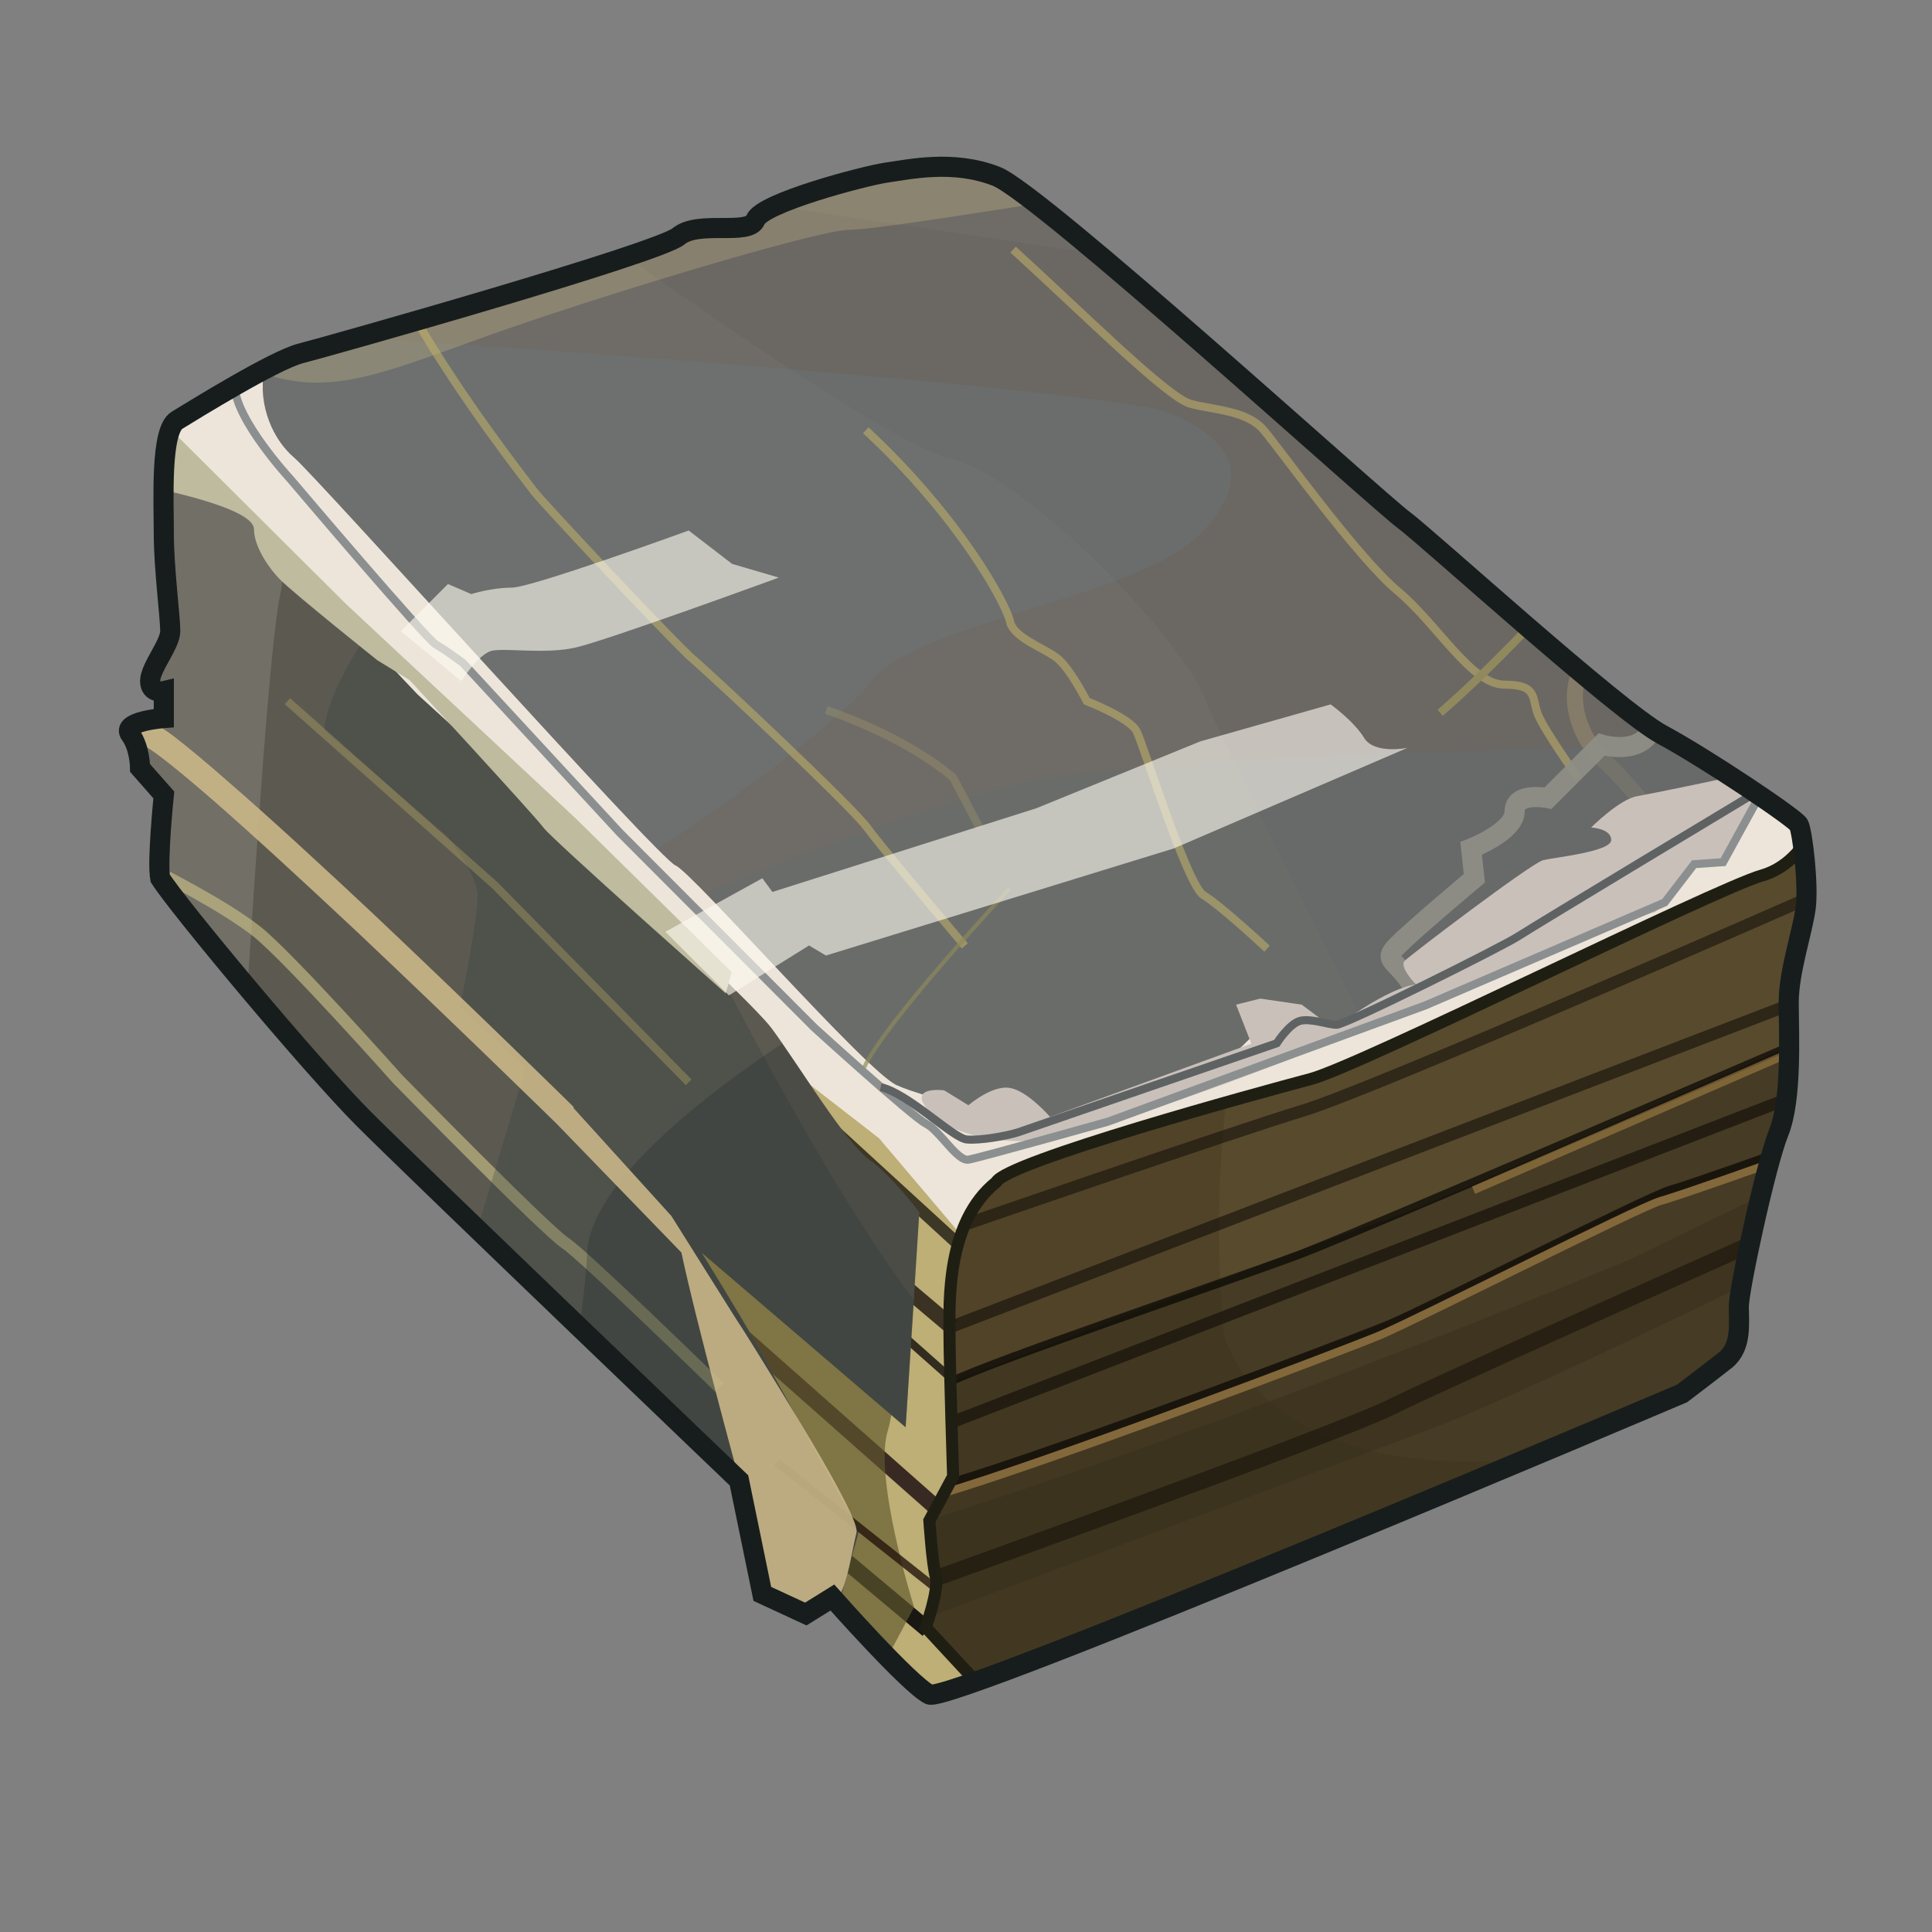 <?xml version="1.0" encoding="UTF-8" standalone="no"?>
<!DOCTYPE svg PUBLIC "-//W3C//DTD SVG 1.0//EN" "http://www.w3.org/TR/2001/REC-SVG-20010904/DTD/svg10.dtd">
<svg xmlns:svg="http://www.w3.org/2000/svg" xmlns="http://www.w3.org/2000/svg" version="1.0" width="100%" height="100%" viewBox="0 0 48 48" id="_bookOld04" style="display:inline">
<rect x="0" y="0" width="48" height="48" fill="#808080" stroke="none"/>
<defs id="defs2385"/>
<g id="bookOld04" style="opacity:1;display:inline">
<path d="M 3.98,21.82 C 3.90,21.41 4.07,19.75 4.07,19.75 L 3.48,19.08 C 3.48,19.08 3.48,18.58 3.24,18.25 C 2.99,17.92 4.07,17.84 4.07,17.84 L 4.07,17.17 C 4.07,17.17 3.73,17.25 3.73,16.92 C 3.73,16.59 4.23,16.01 4.23,15.68 C 4.23,15.34 4.07,14.10 4.07,13.27 C 4.07,12.44 3.98,10.69 4.40,10.44 C 4.81,10.19 6.81,8.95 7.47,8.78 C 8.14,8.61 16.36,6.29 16.86,5.87 C 17.36,5.46 18.61,5.87 18.77,5.46 C 18.94,5.04 21.43,4.38 22.01,4.29 C 22.59,4.21 23.67,3.96 24.75,4.38 C 25.83,4.79 34.22,12.44 34.89,12.93 C 35.55,13.43 40.21,17.67 41.29,18.25 C 42.37,18.83 44.61,20.33 44.69,20.49 C 44.78,20.66 44.94,21.99 44.86,22.57 C 44.78,23.15 44.44,24.15 44.44,24.90 C 44.44,25.65 44.53,27.31 44.19,28.14 C 43.86,28.97 43.20,32.04 43.20,32.46 C 43.20,32.87 43.28,33.46 42.87,33.79 C 42.45,34.12 41.79,34.62 41.79,34.62 C 41.79,34.62 23.59,42.35 23.09,42.10 C 22.59,41.85 20.68,39.69 20.68,39.69 L 20.02,40.10 L 18.94,39.60 L 18.36,36.78 C 18.36,36.78 10.38,29.14 9.05,27.81 C 7.72,26.48 4.40,22.49 3.98,21.82 z" id="p2516" style="fill:#ede5da;fill-opacity:1;fill-rule:evenodd;stroke:none;"/>
<path d="M 18.90,26 L 19.71,29.37 L 17.90,28.65 L 16.34,31.5 L 16.90,35.37 C 17.32,35.77 18.37,36.78 18.37,36.78 L 18.93,39.59 L 20.03,40.09 L 20.68,39.68 C 20.68,39.68 22.59,41.84 23.09,42.09 C 23.16,42.12 23.60,41.97 24.25,41.75 C 24.38,39.70 24.34,37.06 24.34,37.06 L 23.96,30.78 L 21.84,28.28 L 18.90,26 z" id="p3435" style="fill:#b4a461;fill-opacity:0.83;fill-rule:evenodd;stroke:none;display:inline"/>
<path d="M 17.72,32.56 L 23.26,37.46" id="p3527" style="fill:none;fill-rule:evenodd;stroke:#382a23;stroke-width:0.40;stroke-linecap:butt;stroke-linejoin:miter;stroke-miterlimit:4;stroke-dasharray:none;stroke-opacity:1"/>
<path d="M 19.19,26.68 L 23.74,30.85" id="p3521" style="fill:none;fill-rule:evenodd;stroke:#110e0a;stroke-width:0.30;stroke-linecap:butt;stroke-linejoin:miter;stroke-miterlimit:4;stroke-dasharray:none;stroke-opacity:0.74"/>
<path d="M 20.64,38.47 L 23.05,40.49" id="p3535" style="fill:none;fill-rule:evenodd;stroke:#191714;stroke-width:0.40;stroke-linecap:butt;stroke-linejoin:miter;stroke-miterlimit:4;stroke-dasharray:none;stroke-opacity:1"/>
<path d="M 17.43,30.62 L 15.68,34.18 C 16.86,35.31 18.37,36.78 18.37,36.78 L 18.93,39.59 L 20.03,40.09 L 20.68,39.68 C 20.68,39.68 21.39,40.47 22.06,41.15 L 22.71,39.93 C 22.71,39.93 21.69,36.70 22.06,35.53 C 22.22,35.00 22.13,34.66 22.33,34.71 L 17.43,30.62 z" id="p3437" style="fill:#62582e;fill-opacity:0.67;fill-rule:evenodd;stroke:none;display:inline"/>
<path d="M 44.78,21.03 C 44.56,21.32 44.23,21.62 43.78,21.75 C 42.61,22.08 33.80,26.48 32.56,26.81 C 31.31,27.14 24.99,28.87 24.75,29.37 C 23.50,30.37 23.59,32.37 23.59,33.12 C 23.59,33.87 23.68,36.68 23.68,36.68 L 23.09,37.78 C 23.09,37.78 23.16,38.85 23.25,39.18 C 23.33,39.51 23,40.43 23,40.43 L 24.25,41.78 C 28.28,40.36 41.78,34.62 41.78,34.62 C 41.78,34.62 42.45,34.11 42.87,33.78 C 43.29,33.44 43.18,32.88 43.18,32.46 C 43.18,32.05 43.85,28.98 44.18,28.15 C 44.51,27.32 44.43,25.65 44.43,24.90 C 44.43,24.15 44.79,23.14 44.87,22.56 C 44.93,22.15 44.85,21.51 44.78,21.03 z" id="p3291" style="fill:#584a2d;fill-opacity:1;fill-rule:evenodd;stroke:none;display:inline"/>
<path d="M 20.66,31.61 L 23.66,34.27" id="p3529" style="fill:none;fill-rule:evenodd;stroke:#191611;stroke-width:0.2;stroke-linecap:butt;stroke-linejoin:miter;stroke-miterlimit:4;stroke-dasharray:none;stroke-opacity:0.85"/>
<path d="M 23.18,4.15 C 22.70,4.17 22.32,4.27 22.03,4.31 C 21.44,4.39 18.94,5.05 18.78,5.46 C 18.61,5.88 17.37,5.45 16.87,5.87 C 16.37,6.29 8.13,8.61 7.46,8.78 C 7.26,8.83 6.93,9.02 6.56,9.21 C 6.41,10.09 6.79,10.93 7.31,11.37 C 7.89,11.87 16.36,21.33 16.78,21.5 C 17.19,21.66 21.53,26.63 22.28,26.96 C 23.02,27.30 25.68,27.90 25.68,27.90 C 25.68,27.90 27.92,27.88 29.25,27.21 C 30.57,26.55 31.41,25.25 31.75,25.25 C 32.08,25.25 32.97,25.81 33.71,25.56 C 34.46,25.31 36.37,24 36.37,24 L 43.75,19.78 C 42.98,19.25 41.93,18.60 41.28,18.25 C 40.20,17.66 35.57,13.43 34.90,12.93 C 34.24,12.43 25.83,4.79 24.75,4.37 C 24.20,4.16 23.66,4.13 23.18,4.15 z" id="p3293" style="fill:#6f6c67;fill-opacity:1;fill-rule:evenodd;stroke:none;display:inline"/>
<path d="M 21.19,30.89 L 23.64,32.96" id="p3531" style="fill:none;fill-rule:evenodd;stroke:#2d251c;stroke-width:0.40;stroke-linecap:butt;stroke-linejoin:miter;stroke-miterlimit:4;stroke-dasharray:none;stroke-opacity:0.90"/>
<path d="M 4.18,10.96 C 4.05,11.61 4.06,12.68 4.06,13.28 C 4.06,14.11 4.25,15.35 4.25,15.68 C 4.25,16.01 3.74,16.60 3.75,16.93 C 3.75,17.26 4.06,17.18 4.06,17.18 L 4.06,17.84 C 4.06,17.84 3.00,17.91 3.25,18.25 C 3.49,18.58 3.50,19.09 3.5,19.09 L 4.06,19.75 C 4.06,19.75 3.91,21.42 4,21.84 C 4.41,22.50 7.73,26.48 9.06,27.81 C 10.39,29.14 18.37,36.78 18.37,36.78 L 18.93,39.59 L 20.03,40.09 L 20.68,39.68 C 20.68,39.68 20.80,39.79 20.81,39.81 L 20.93,39.53 L 21.34,38.03 C 21.34,38.03 19.19,34.12 18.78,33.37 C 18.36,32.62 17.43,31.12 17.43,31.12 L 22.5,35.46 L 22.84,30.12 C 22.84,30.12 22.17,29.22 21.59,28.81 C 21.01,28.39 19.85,26.47 19.18,25.56 C 18.52,24.64 10.37,17.25 10.37,17.25 C 10.37,17.25 6.45,13.07 4.18,10.96 z" id="p3295" style="fill:#5c5950;fill-opacity:1;fill-rule:evenodd;stroke:none;display:inline"/>
<path d="M 19.30,36.33 L 23.30,39.50" id="p3533" style="fill:none;fill-rule:evenodd;stroke:#20130a;stroke-width:0.2;stroke-linecap:butt;stroke-linejoin:miter;stroke-miterlimit:4;stroke-dasharray:none;stroke-opacity:0.78"/>
<path d="M 4.18,10.96 C 4.05,11.61 4.06,12.68 4.06,13.28 C 4.06,14.11 4.25,15.35 4.25,15.68 C 4.25,16.01 3.74,16.60 3.75,16.93 C 3.75,17.26 4.06,17.18 4.06,17.18 L 4.06,17.84 C 4.06,17.84 3.00,17.91 3.25,18.25 C 3.49,18.58 3.50,19.09 3.5,19.09 L 4.06,19.75 C 4.06,19.75 3.91,21.42 4,21.84 C 4.20,22.17 5.12,23.31 6.15,24.53 C 6.33,21.76 6.70,15.99 6.96,14.78 C 7.04,14.41 7.05,14.07 6.96,13.71 C 6.96,13.71 6.97,13.69 6.96,13.68 C 5.99,12.70 4.98,11.71 4.18,10.96 z" id="p3407" style="fill:#918d89;fill-opacity:0.42;fill-rule:evenodd;stroke:none;display:inline"/>
<path d="M 3.90,21.66 C 3.90,21.66 5.56,22.49 6.39,23.15 C 7.22,23.82 9.88,26.81 9.88,26.81 C 9.88,26.81 13.54,30.55 14.04,30.88 C 14.53,31.21 17.77,34.37 17.77,34.37" id="p3316" style="fill:none;fill-rule:evenodd;stroke:#c8bd84;stroke-width:0.30;stroke-linecap:square;stroke-linejoin:miter;stroke-miterlimit:4;stroke-dasharray:none;stroke-opacity:0.65;display:inline"/>
<path d="M 9.06,15.87 C 8.05,17.35 8.06,18.15 8.06,18.15 L 11.12,20.78 C 11.12,20.78 11.87,21.73 11.87,22.28 C 11.87,22.82 11.43,25.03 11.43,25.03 L 13.06,26.53 L 11.87,30.5 C 14.68,33.21 18.37,36.78 18.37,36.78 L 18.93,39.59 L 20.03,40.09 L 20.68,39.68 C 20.68,39.68 20.80,39.79 20.81,39.81 L 20.93,39.53 L 21.34,38.03 C 21.34,38.03 19.19,34.12 18.78,33.37 C 18.36,32.62 17.43,31.12 17.43,31.12 L 22.5,35.46 L 22.71,32.31 C 20.97,29.99 19.08,26.50 17.93,24.28 C 15.50,21.91 10.37,17.25 10.37,17.25 C 10.37,17.25 9.59,16.43 9.06,15.87 z" id="p3405" style="fill:#2b3d3f;fill-opacity:0.26;fill-rule:evenodd;stroke:none;display:inline"/>
<path d="M 19.43,25.93 C 17.67,27.10 14.67,29.34 14.59,31.12 C 14.57,31.58 14.50,32.24 14.40,32.96 C 16.45,34.93 18.37,36.78 18.37,36.78 L 18.93,39.59 L 20.03,40.09 L 20.68,39.68 C 20.68,39.68 20.80,39.79 20.81,39.81 L 20.93,39.53 L 21.34,38.03 C 21.34,38.03 19.19,34.12 18.78,33.37 C 18.36,32.62 17.43,31.12 17.43,31.12 L 22.5,35.46 L 22.84,30.12 C 22.84,30.12 22.17,29.22 21.59,28.81 C 21.07,28.43 20.11,26.91 19.43,25.93 z" id="p3413" style="fill:#1c282a;fill-opacity:0.26;fill-rule:evenodd;stroke:none;display:inline"/>
<path d="M 3.46,17.84 L 3.46,18.46 C 3.49,18.47 3.54,18.50 3.59,18.53 C 3.69,18.59 3.83,18.68 4,18.81 C 4.33,19.06 4.76,19.42 5.28,19.87 C 6.30,20.76 7.60,21.96 8.87,23.15 C 11.40,25.54 13.84,27.93 13.84,27.93 L 16.93,31.12 C 17.27,32.75 18.37,36.78 18.37,36.78 L 18.93,39.59 L 20.03,40.09 L 20.59,39.75 C 20.97,39.99 21.15,38.59 21.28,38.07 C 21.36,37.76 19.95,35.46 19.95,35.46 C 19.95,35.46 18.81,33.56 18.25,32.71 L 16.68,30.21 L 14.25,27.53 L 14.25,27.5 C 14.25,27.5 11.82,25.11 9.28,22.71 C 8.01,21.52 6.72,20.33 5.68,19.43 C 5.17,18.98 4.69,18.58 4.34,18.31 C 4.16,18.17 4.00,18.07 3.87,18 C 3.74,17.92 3.66,17.84 3.46,17.84 z" id="p3300" style="fill:#cdba8a;fill-opacity:0.87;fill-rule:evenodd;stroke:none;display:inline"/>
<path d="M 39.25,16.70 C 38.87,17.60 39.46,18.58 39.87,18.92 C 40.29,19.25 41.54,20.83 41.54,20.83" id="p3330" style="opacity:1;fill:none;fill-opacity:1;fill-rule:evenodd;stroke:#decc7f;stroke-width:0.40;stroke-linecap:butt;stroke-linejoin:miter;marker:none;stroke-miterlimit:4;stroke-dasharray:none;stroke-dashoffset:0;stroke-opacity:0.38;visibility:visible;display:inline;overflow:visible;enable-background:accumulate"/>
<path d="M 7.14,17.42 L 12.29,21.99 L 17.11,26.89" id="p3314" style="fill:none;fill-rule:evenodd;stroke:#c3b369;stroke-width:0.2;stroke-linecap:butt;stroke-linejoin:miter;stroke-miterlimit:4;stroke-dasharray:none;stroke-opacity:0.33;display:inline"/>
<path d="M 43.75,29.71 L 40.46,31.31 C 40.46,31.31 30.69,35.38 23.12,37.75 L 23.09,37.78 C 23.09,37.78 23.16,38.85 23.25,39.18 C 23.31,39.43 23.15,39.91 23.06,40.18 C 23.67,39.95 33.72,36.19 35.65,35.46 C 37.31,34.84 41.62,32.76 43.28,31.96 C 43.29,31.91 43.30,31.80 43.31,31.75 C 43.41,31.21 43.55,30.48 43.71,29.81 C 43.72,29.77 43.74,29.75 43.75,29.71 z" id="p3324" style="fill:#453a23;fill-opacity:0.77;fill-rule:evenodd;stroke:none;display:inline"/>
<path d="M 44.43,26 C 43.16,26.57 35.00,30.17 34.34,30.34 C 33.64,30.51 24.20,34.12 23.62,34.34 C 23.65,35.39 23.68,36.68 23.68,36.68 L 23.09,37.78 C 23.09,37.78 23.16,38.85 23.25,39.18 C 23.33,39.51 23,40.43 23,40.43 L 24.25,41.78 C 28.28,40.36 41.78,34.62 41.78,34.62 C 41.78,34.62 42.45,34.11 42.87,33.78 C 43.29,33.44 43.18,32.88 43.18,32.46 C 43.18,32.05 43.85,28.98 44.18,28.15 C 44.40,27.61 44.43,26.77 44.43,26 z" id="p3400" style="fill:#302918;fill-opacity:0.43;fill-rule:evenodd;stroke:none;"/>
<path d="M 19.25,5.12 C 18.99,5.24 18.82,5.36 18.78,5.46 C 18.61,5.88 17.37,5.45 16.87,5.87 C 16.76,5.96 16.24,6.14 15.56,6.37 C 17.89,8.03 22.28,11.08 23.62,11.40 C 25.47,11.84 29.31,15.77 29.96,17.40 C 30.31,18.27 32.15,21.97 33.90,25.46 C 34.73,25.11 36.37,24 36.37,24 L 43.75,19.78 C 42.98,19.25 41.93,18.60 41.28,18.25 C 40.20,17.66 35.57,13.43 34.90,12.93 C 34.43,12.58 30.13,8.73 27.25,6.31 L 19.25,5.12 z" id="p3409" style="fill:#64615d;fill-opacity:0.4;fill-rule:evenodd;stroke:none;display:inline"/>
<path d="M 41.78,18.53 C 36.61,18.61 27.88,18.86 25.37,19.46 C 22.98,20.04 19.60,21.34 17.53,22.18 C 18.90,23.58 21.69,26.70 22.28,26.96 C 23.02,27.30 25.68,27.90 25.68,27.90 C 25.68,27.90 27.92,27.88 29.25,27.21 C 30.57,26.55 31.41,25.25 31.75,25.25 C 32.08,25.25 32.97,25.81 33.71,25.56 C 34.46,25.31 36.37,24 36.37,24 L 43.75,19.78 C 43.14,19.36 42.40,18.89 41.78,18.53 z" id="p3411" style="fill:#676b6e;fill-opacity:0.57;fill-rule:evenodd;stroke:none;display:inline"/>
<path d="M 25.17,6.20 C 27.00,7.87 28.99,9.86 29.57,10.03 C 30.15,10.19 30.98,10.19 31.40,10.69 C 31.82,11.19 33.73,13.85 34.72,14.68 C 35.72,15.51 36.55,17.01 37.38,17.01 C 38.21,17.01 38.05,17.34 38.21,17.75 C 38.38,18.17 39.21,19.33 39.21,19.33" id="p3328" style="opacity:1;fill:none;fill-opacity:1;fill-rule:evenodd;stroke:#c3b369;stroke-width:0.2;stroke-linecap:butt;stroke-linejoin:miter;marker:none;stroke-miterlimit:4;stroke-dasharray:none;stroke-dashoffset:0;stroke-opacity:0.55;visibility:visible;display:inline;overflow:visible;enable-background:accumulate"/>
<path d="M 8.78,8.40 C 8.44,8.50 7.56,8.75 7.46,8.78 C 7.26,8.83 6.93,9.02 6.56,9.21 C 6.41,10.09 6.79,10.93 7.31,11.37 C 7.83,11.81 14.57,19.33 16.34,21.09 C 18.55,19.64 20.99,17.79 21.62,16.96 C 22.79,15.42 28.30,14.86 29.84,13.25 C 31.38,11.63 30.27,10.76 29.03,10.25 C 27.93,9.79 15.25,8.75 8.78,8.40 z" id="p3439" style="fill:#6b777a;fill-opacity:0.37;fill-rule:evenodd;stroke:none;display:inline"/>
<path d="M 23.18,4.15 C 22.70,4.17 22.32,4.27 22.03,4.31 C 21.44,4.39 18.94,5.05 18.78,5.46 C 18.61,5.88 17.37,5.45 16.87,5.87 C 16.37,6.29 8.13,8.61 7.46,8.78 C 7.24,8.83 6.87,9.03 6.46,9.25 C 8.11,9.84 9.32,9.35 11.87,8.43 C 14.86,7.35 20.34,5.71 21.09,5.71 C 21.62,5.71 24.08,5.32 25.75,5.06 C 25.29,4.71 24.91,4.43 24.75,4.37 C 24.20,4.16 23.66,4.13 23.18,4.15 z" id="p3308" style="fill:#cdba8a;fill-opacity:0.30;fill-rule:evenodd;stroke:none;display:inline"/>
<path d="M 21.51,10.69 C 23.84,12.85 25.00,15.01 25.09,15.43 C 25.17,15.84 25.92,16.09 26.25,16.34 C 26.58,16.59 27.00,17.42 27.00,17.42 C 27.00,17.42 28.08,17.84 28.24,18.17 C 28.41,18.50 29.49,21.99 29.90,22.24 C 30.32,22.49 31.48,23.57 31.48,23.57" id="p3310" style="opacity:1;fill:none;fill-opacity:1;fill-rule:evenodd;stroke:#c3b369;stroke-width:0.2;stroke-linecap:butt;stroke-linejoin:miter;marker:none;stroke-miterlimit:4;stroke-dasharray:none;stroke-dashoffset:0;stroke-opacity:0.55;visibility:visible;display:inline;overflow:visible;enable-background:accumulate"/>
<path d="M 35.14,24.57 C 34.72,23.82 34.31,23.90 34.72,23.49 C 35.14,23.07 36.63,21.82 36.63,21.82 L 36.55,21.08 C 36.55,21.08 37.63,20.66 37.63,20.16 C 37.63,19.66 38.46,19.83 38.46,19.83 L 39.79,18.50 C 39.79,18.50 40.84,18.82 41.09,17.99" id="p3312" style="opacity:1;fill:none;fill-opacity:1;fill-rule:evenodd;stroke:#8f8f86;stroke-width:0.5;stroke-linecap:butt;stroke-linejoin:miter;marker:none;stroke-miterlimit:4;stroke-dasharray:none;stroke-dashoffset:0;stroke-opacity:0.93;visibility:visible;display:inline;overflow:visible;enable-background:accumulate"/>
<path d="M 35.78,17.71 C 36.88,16.76 37.98,15.58 37.98,15.58" id="p3445" style="fill:none;fill-rule:evenodd;stroke:#91895e;stroke-width:0.2;stroke-linecap:butt;stroke-linejoin:miter;stroke-miterlimit:4;stroke-dasharray:none;stroke-opacity:1;display:inline"/>
<path d="M 42.96,19.31 C 42.67,19.38 41.12,19.70 40.68,19.78 C 40.24,19.85 39.53,20.56 39.53,20.56 C 39.53,20.56 40.03,20.58 40.03,20.87 C 40.03,21.16 38.63,21.30 38.34,21.37 C 38.05,21.44 35.05,23.72 34.90,23.87 C 34.75,24.02 35.18,24.46 35.18,24.46 C 35.18,24.46 34.68,24.46 33.43,25.34 L 32.93,25.40 L 32.34,24.96 L 31.31,24.81 L 30.71,24.96 L 31.09,25.93 L 26.09,27.75 C 26.09,27.75 25.53,27.10 25.09,27.03 C 24.65,26.95 24.06,27.46 24.06,27.46 L 23.46,27.09 C 23.46,27.09 22.50,26.96 23.09,27.62 C 23.68,28.28 25.08,28.39 25.53,28.34 C 28.17,28.05 34.84,25.18 34.84,25.18 C 34.84,25.18 40.84,22.68 41.06,22.68 C 41.28,22.68 42.03,21.46 42.03,21.46 C 42.03,21.46 42.39,21.46 42.68,21.46 C 42.98,21.46 43.12,20.29 43.78,20 C 43.82,19.97 43.86,19.93 43.90,19.90 C 43.62,19.71 43.34,19.53 43,19.31 C 42.99,19.31 42.97,19.31 42.96,19.31 z" id="p3447" style="fill:#c9c0ba;fill-opacity:1;fill-rule:evenodd;stroke:none;display:inline"/>
<path d="M 4.25,10.68 C 4.11,11.02 4.09,11.60 4.09,12.18 C 5.48,12.50 6.31,12.83 6.31,13.15 C 6.31,13.52 6.60,14.03 6.96,14.40 C 7.33,14.77 9.37,16.40 9.37,16.40 L 10.18,16.90 C 10.18,16.90 13.28,20.26 13.5,20.56 C 13.71,20.85 18.03,24.68 18.03,24.68 L 18.18,24.15 L 14.31,20.34 L 8.59,15 L 4.25,10.68 z" id="p3449" style="fill:#bebb9e;fill-opacity:1;fill-rule:evenodd;stroke:none;display:inline"/>
<path d="M 10.26,7.81 C 11.43,9.86 13.05,11.92 13.27,12.21 C 13.49,12.50 16.79,16.02 17.23,16.39 C 17.67,16.76 21.19,20.06 21.55,20.57 C 21.92,21.08 23.97,23.50 23.97,23.50" id="p3441" style="opacity:1;fill:none;fill-opacity:1;fill-rule:evenodd;stroke:#c3b369;stroke-width:0.2;stroke-linecap:butt;stroke-linejoin:miter;marker:none;stroke-miterlimit:4;stroke-dasharray:none;stroke-dashoffset:0;stroke-opacity:0.55;visibility:visible;display:inline;overflow:visible;enable-background:accumulate"/>
<path d="M 20.53,17.64 C 22.65,18.37 23.68,19.32 23.68,19.32 L 24.34,20.57" id="p3443" style="opacity:1;fill:none;fill-opacity:1;fill-rule:evenodd;stroke:#c3b369;stroke-width:0.2;stroke-linecap:butt;stroke-linejoin:miter;marker:none;stroke-miterlimit:4;stroke-dasharray:none;stroke-dashoffset:0;stroke-opacity:0.22;visibility:visible;display:inline;overflow:visible;enable-background:accumulate"/>
<path d="M 5.83,9.57 C 5.83,10.41 7.22,11.91 7.22,11.91 C 7.22,11.91 10.61,15.91 10.84,16.02 C 11.06,16.14 11.50,16.47 11.50,16.47 L 15.40,20.69 L 20.23,25.53 C 20.23,25.53 22.68,27.76 23.01,27.92 C 23.35,28.09 23.79,28.87 24.07,28.81 C 24.35,28.76 27.52,27.87 27.52,27.87 L 35.41,24.98 L 41.36,22.42 L 42.09,21.47 L 42.81,21.42 L 43.70,19.80" id="p3474" style="fill:none;fill-opacity:0.67;fill-rule:evenodd;stroke:#8b8f8f;stroke-width:0.2;stroke-linecap:butt;stroke-linejoin:miter;stroke-miterlimit:4;stroke-dasharray:none;stroke-opacity:1"/>
<path d="M 21.88,27.01 C 22.56,27.16 23.68,28.28 24.02,28.31 C 24.36,28.34 25.02,28.22 25.30,28.13 C 25.58,28.03 31.72,25.92 31.72,25.92 C 31.72,25.92 32.03,25.43 32.31,25.36 C 32.59,25.30 33.00,25.46 33.21,25.46 C 33.43,25.46 37.37,23.50 37.74,23.25 C 38.12,23.00 43.64,19.68 43.64,19.68" id="p3476" style="opacity:1;fill:none;fill-opacity:0.67;fill-rule:evenodd;stroke:#5e6262;stroke-width:0.2;stroke-linecap:butt;stroke-linejoin:miter;marker:none;stroke-miterlimit:4;stroke-dasharray:none;stroke-dashoffset:0;stroke-opacity:1;visibility:visible;display:inline;overflow:visible;enable-background:accumulate"/>
<path d="M 21.47,26.52 C 21.99,25.39 25.08,22.08 25.08,22.08" id="p3478" style="fill:none;fill-rule:evenodd;stroke:#8d8b59;stroke-width:0.1;stroke-linecap:butt;stroke-linejoin:miter;stroke-miterlimit:4;stroke-dasharray:none;stroke-opacity:0.68"/>
<path d="M 30.46,27.40 C 28.15,28.05 24.93,28.99 24.75,29.37 C 23.50,30.37 23.59,32.37 23.59,33.12 C 23.59,33.87 23.68,36.68 23.68,36.68 L 23.09,37.78 C 23.09,37.78 23.16,38.85 23.25,39.18 C 23.33,39.51 23,40.43 23,40.43 L 24.25,41.78 C 27.20,40.74 33.82,37.97 37.90,36.25 C 31.19,36.83 30.40,33.12 30.40,33.12 C 30.40,33.12 30.11,30.38 30.46,27.40 z" id="p3503" style="fill:#37311a;fill-opacity:0.24;fill-rule:evenodd;stroke:none;"/>
<path d="M 23.59,36.84 C 26.16,36.09 33.60,33.28 34.51,32.90 C 35.42,32.52 40.96,29.71 41.49,29.56 C 42.02,29.41 44.14,28.65 44.14,28.65" id="p3509" style="fill:none;fill-rule:evenodd;stroke:#0f0c07;stroke-width:0.2;stroke-linecap:butt;stroke-linejoin:miter;stroke-miterlimit:4;stroke-dasharray:none;stroke-opacity:0.79"/>
<path d="M 23.59,34.34 C 24.65,33.81 30.72,31.76 32.31,31.16 C 33.90,30.55 44.29,26.07 44.29,26.07" id="p3511" style="fill:none;fill-rule:evenodd;stroke:#000000;stroke-width:0.2;stroke-linecap:butt;stroke-linejoin:miter;stroke-miterlimit:4;stroke-dasharray:none;stroke-opacity:0.65"/>
<path d="M 23.28,39.20 C 23.28,39.20 33.22,35.63 34.58,34.95 C 35.95,34.27 43.46,30.93 43.46,30.93" id="p3513" style="fill:none;fill-rule:evenodd;stroke:#0f0c07;stroke-width:0.40;stroke-linecap:butt;stroke-linejoin:miter;stroke-miterlimit:4;stroke-dasharray:none;stroke-opacity:0.48"/>
<path d="M 24.04,30.40 C 24.04,30.40 30.64,28.12 32.38,27.59 C 34.13,27.06 44.82,22.36 44.82,22.36" id="p3515" style="fill:none;fill-rule:evenodd;stroke:#0f0c07;stroke-width:0.30;stroke-linecap:butt;stroke-linejoin:miter;stroke-miterlimit:4;stroke-dasharray:none;stroke-opacity:0.54"/>
<path d="M 23.59,32.98 L 44.52,24.94" id="p3517" style="fill:none;fill-rule:evenodd;stroke:#0f0c07;stroke-width:0.30;stroke-linecap:butt;stroke-linejoin:miter;stroke-miterlimit:4;stroke-dasharray:none;stroke-opacity:0.57"/>
<path d="M 23.66,35.33 L 44.44,27.29" id="p3519" style="fill:none;fill-rule:evenodd;stroke:#0f0c07;stroke-width:0.30;stroke-linecap:butt;stroke-linejoin:miter;stroke-miterlimit:4;stroke-dasharray:none;stroke-opacity:0.61"/>
<path d="M 23.35,37.12 C 25.93,36.37 33.36,33.56 34.27,33.18 C 35.18,32.80 40.72,29.99 41.25,29.84 C 41.78,29.69 43.91,28.93 43.91,28.93" id="p3537" style="fill:none;fill-rule:evenodd;stroke:#83683b;stroke-width:0.2;stroke-linecap:butt;stroke-linejoin:miter;stroke-miterlimit:4;stroke-dasharray:none;stroke-opacity:1;display:inline"/>
<path d="M 36.61,29.57 L 44.42,26.18" id="p3539" style="fill:none;fill-rule:evenodd;stroke:#ac874a;stroke-width:0.2;stroke-linecap:butt;stroke-linejoin:miter;stroke-miterlimit:4;stroke-dasharray:none;stroke-opacity:0.55"/>
<path d="M 44.78,21.03 C 44.56,21.32 44.23,21.62 43.78,21.75 C 42.61,22.08 33.80,26.48 32.56,26.81 C 31.31,27.14 24.99,28.87 24.75,29.37 C 23.50,30.37 23.59,32.37 23.59,33.12 C 23.59,33.87 23.68,36.68 23.68,36.68 L 23.09,37.78 C 23.09,37.78 23.16,38.85 23.25,39.18 C 23.33,39.51 23,40.43 23,40.43 L 24.25,41.78 C 28.28,40.36 41.78,34.62 41.78,34.62 C 41.78,34.62 42.45,34.11 42.87,33.78 C 43.29,33.44 43.18,32.88 43.18,32.46 C 43.18,32.05 43.85,28.98 44.18,28.15 C 44.51,27.32 44.43,25.65 44.43,24.90 C 44.43,24.15 44.79,23.14 44.87,22.56 C 44.93,22.15 44.85,21.51 44.78,21.03 z" id="p3500" style="opacity:1;fill:none;fill-opacity:1;fill-rule:evenodd;stroke:#1f1e13;stroke-width:0.30;stroke-linecap:butt;stroke-linejoin:miter;stroke-miterlimit:4;stroke-dasharray:none;stroke-opacity:1;display:inline"/>
<path d="M 18.11,24.73 L 20.10,23.49 L 20.52,23.74 L 29.16,21.08 L 34.97,18.58 C 34.97,18.58 34.14,18.75 33.89,18.33 C 33.64,17.92 33.06,17.50 33.06,17.50 L 29.82,18.42 L 25.75,20.08 L 19.19,22.16 L 18.94,21.82 L 16.53,23.15 L 18.11,24.73 z" id="p3304" style="opacity:1;fill:#fdfaf0;fill-opacity:0.62;fill-rule:evenodd;stroke:none;marker:none;visibility:visible;display:inline;overflow:visible;enable-background:accumulate"/>
<path d="M 9.96,15.68 L 11.46,16.92 C 11.46,16.92 11.88,16.26 12.21,16.17 C 12.54,16.09 13.54,16.26 14.29,16.09 C 15.03,15.93 19.35,14.35 19.35,14.35 L 18.19,14.01 L 17.11,13.18 C 17.11,13.18 13.21,14.60 12.71,14.60 C 12.21,14.60 11.71,14.76 11.71,14.76 L 11.13,14.51 L 9.96,15.68 z" id="p3306" style="opacity:1;fill:#fdfaf0;fill-opacity:0.62;fill-rule:evenodd;stroke:none;display:inline"/>
<path d="M 3.98,21.82 C 3.90,21.41 4.07,19.75 4.07,19.75 L 3.48,19.08 C 3.48,19.08 3.48,18.58 3.24,18.25 C 2.99,17.92 4.07,17.84 4.07,17.84 L 4.07,17.17 C 4.07,17.17 3.73,17.25 3.73,16.92 C 3.73,16.59 4.23,16.01 4.23,15.68 C 4.23,15.34 4.07,14.10 4.07,13.27 C 4.07,12.44 3.98,10.69 4.40,10.44 C 4.81,10.19 6.81,8.95 7.47,8.78 C 8.14,8.61 16.36,6.29 16.86,5.87 C 17.36,5.46 18.61,5.87 18.77,5.46 C 18.94,5.04 21.43,4.38 22.01,4.29 C 22.59,4.21 23.67,3.96 24.75,4.38 C 25.83,4.79 34.22,12.44 34.89,12.93 C 35.55,13.43 40.21,17.67 41.29,18.25 C 42.37,18.83 44.61,20.33 44.69,20.49 C 44.78,20.66 44.94,21.99 44.86,22.57 C 44.78,23.15 44.44,24.15 44.44,24.90 C 44.44,25.65 44.53,27.31 44.19,28.14 C 43.86,28.97 43.20,32.04 43.20,32.46 C 43.20,32.87 43.28,33.46 42.87,33.79 C 42.45,34.12 41.79,34.62 41.79,34.62 C 41.79,34.62 23.59,42.35 23.09,42.10 C 22.59,41.85 20.68,39.69 20.68,39.69 L 20.02,40.10 L 18.94,39.60 L 18.36,36.78 C 18.36,36.78 10.38,29.14 9.05,27.81 C 7.72,26.48 4.40,22.49 3.98,21.82 z" id="stroke01" style="fill:none;fill-opacity:1;fill-rule:evenodd;stroke:#171d1d;stroke-width:0.5;stroke-linecap:butt;stroke-linejoin:miter;stroke-miterlimit:4;stroke-dasharray:none;stroke-opacity:1"/>
</g>
</svg>
